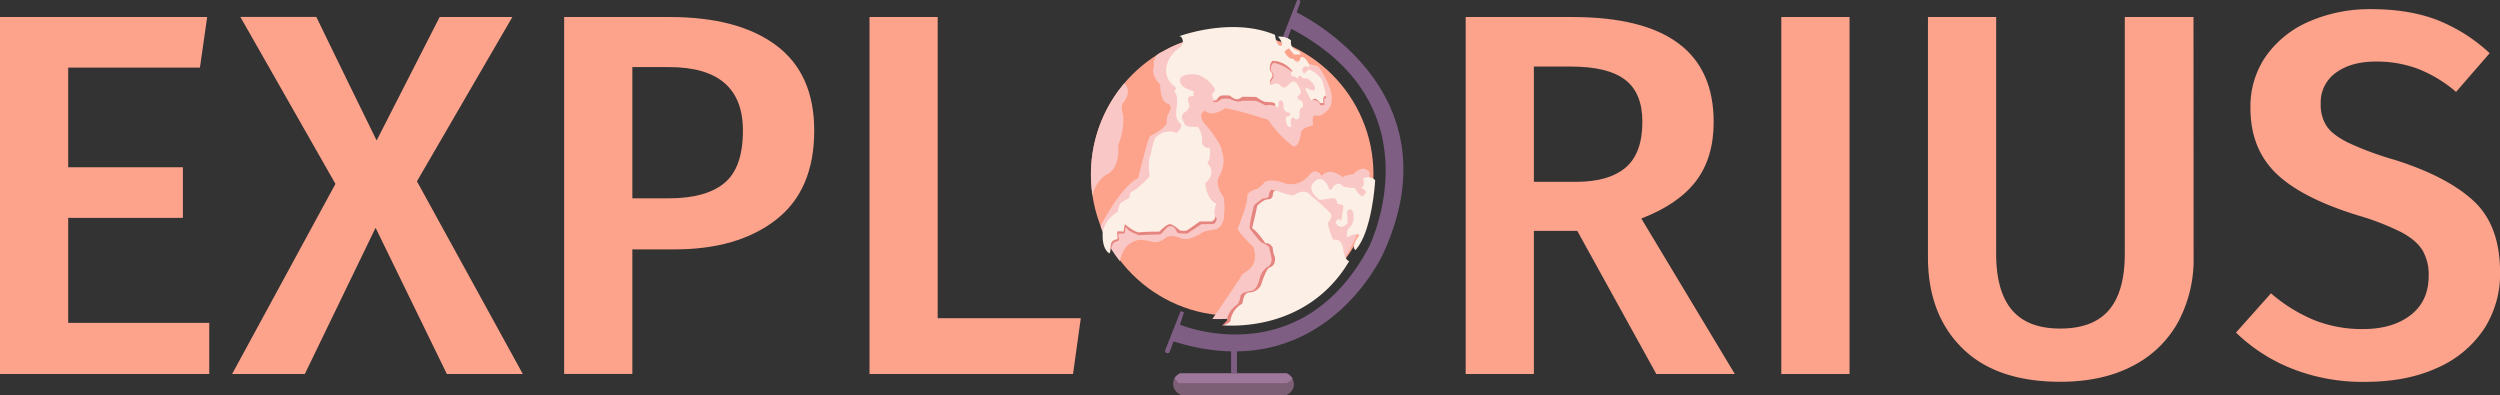 <svg id="Calque_1" data-name="Calque 1" xmlns="http://www.w3.org/2000/svg" viewBox="0 0 928.56 146.73"><rect x="0" y="0" width="928.56" height="146.73" fill="#333333" stroke="none"/><defs><style>.cls-1{fill:#fda38c;}.cls-2{fill:#f9c8c6;}.cls-3{fill:#7e5e83;}.cls-4{fill:#fcefe5;}.cls-5{fill:#e6857f;}.cls-6{fill:#7d5f75;}.cls-7{fill:#9d789a;}</style></defs><title>explorius</title><circle class="cls-1" cx="457.67" cy="64.8" r="52.47"/><path class="cls-2" d="M453,458.06a4.77,4.77,0,0,1,1.12,1.9c.8,2.72-1.37,5.13-1.55,5.33,0,0-1.18.59,0,4.71a24.46,24.46,0,0,1-1.89,11.07s1.07,8.95-4.71,11.08a12.89,12.89,0,0,0-2.34,2.31,13.16,13.16,0,0,0-2.46,5.3A52.32,52.32,0,0,1,453,458.06Z" transform="translate(-35.38 -427.14)"/><path class="cls-2" d="M444.15,511.14s7.17-14.34,14-17.92c0,0,3.75-15.7,4.61-15.7,0,0,4.6-2,6-4.6,0,0-.07-3,.57-3.44,0,0,1.83-2.79,0-3.75,0,0-3-.24-3-7.09,0,0-3.77-3.69-2.33-6.73-.29-2.53.51-3.72,1-4.24a8.34,8.34,0,0,1,2.18-1.35c1.85-1,2.78-1.5,3.77-1.95,0,0,1.88-.85,3.94-1.52,3-1,23.11,1.59,50,8.9a24.73,24.73,0,0,1,3.36,5.53c1.49,3.12,2.57,7,1,9.85,0,0-2.56,3.69-5,2.89,0,0-1.87-.68-1.14,3.69,0,0-4,.63-4.55,2.63,0,0-.45,5.74-2.91,5.1a42.56,42.56,0,0,1-9.28-9.83s-12.6-4-16-4.27a9.55,9.55,0,0,1-4.6,1.91s-2.18-.09-2.91-1c0,0-2.73,1.09-.36,4.45,0,0,6.73,7.56,6.73,10.74,0,0,1.91,4-1,9.19,0,0-2,2.73,1.64,7.74,0,0,.63,4.36.1,6.08,0,0,.58,4.24-2.89,5.83,0,0-4.13.52-5.33,1.32,0,0-5,3.71-8.47,1.72a7.76,7.76,0,0,0-4.51-.26s-2.63,2.58-5.09,1.91c0,0-3.86-1-5.31-.68,0,0-5.83.41-6.95,7.94A41.83,41.83,0,0,1,444.15,511.14Z" transform="translate(-35.38 -427.14)"/><path class="cls-2" d="M485.68,545.61s10.93-15.8,11.08-16.54S503.4,527,501,519c0,0-5.91-5.76-5.91-6.94,0,0,4.14-10.19,3.55-12.41,0,0,.58-1.72,3.65-2.31a10.82,10.82,0,0,0,2.85-2.63s2.32-1.42,7.26.45c0,0,4.8,1.95,9.07-2.69,0,0,2.2-3.72,4.9,0,0,0,2.36-3.63,7.68.42a12.1,12.1,0,0,1,4-1.05s2.18-2.55,4.42-1.95c0,0,1.5.75,1.58,1.27S544.89,547.25,485.68,545.61Z" transform="translate(-35.38 -427.14)"/><path class="cls-3" d="M511.14,442.68l2.13-5.49,3.88-10s1.36-.33,1.19.77L517,431.76S577.11,460,549.28,521c0,0-22.16,50.52-78,32.94l-1.55,4.13s-1.41.88-1.64-.7l5.81-14.67a8.25,8.25,0,0,0,1.24.43l-1.49,4.6S518.4,566.46,543.78,519c0,0,26.28-52.14-28.79-81.16l-2.13,5.55Z" transform="translate(-35.38 -427.14)"/><path class="cls-4" d="M473.29,440.63s19.47-7.35,35.67-.54c0,0,.3,3.56,1.91,4.11,0,0,2,.07-.8-3.5,0,0,3.38-.13,4.86,1.53,0,0-.8,3.14,2.89,3.82,0,0,.74.86.55,1.35H516s-1.66-2-1.85-2.28c0,0-1.66.74-1.66,1.3,0,0,1.48,3,3.2,2.46,0,0,.8,1.35,1.54,1.41a1.79,1.79,0,0,0,1.13-1.66s.55-.93,1.91.38c0,0,1.78,2.05,1.38,3,0,0-1.93-.31-2,0a1.53,1.53,0,0,0,.2,2.48s1.24-1.47,1.89-1.52a12,12,0,0,1,4.7,3.83s1.42,5,1.32,5.9a2,2,0,0,0-.63.73,2.82,2.82,0,0,0-.21,1.32,5.45,5.45,0,0,0,0,.67,2.6,2.6,0,0,1-.66.17,2.24,2.24,0,0,1-.87-.1,4.12,4.12,0,0,0-.6-.86,3.89,3.89,0,0,0-1-.75,2.23,2.23,0,0,0-.61.15,2.18,2.18,0,0,0-.73.48l-2.19-4.12c0-.09-.21-.8.88-.38,0,0,1.86,1,2.45.63,0,0,1.18-1.94-2.78-4.38,0,0-1.85.26-2.11-.79,0,0-.89-.36-1.12.29,0,0-.1.46-.36.59a1.49,1.49,0,0,0-1.64-.78,1.22,1.22,0,0,1-.23-2s-2.7-3.74-6.93-3.74a2.8,2.8,0,0,0-1.27,1.46,2.9,2.9,0,0,0,.16,2.26,2.07,2.07,0,0,1,.68,1.1,2.38,2.38,0,0,1-.76,2.11s-.79,2.17.43,2a2.54,2.54,0,0,1,3.22,0s1,1.57,2.37.56l1.6-1.52a1.42,1.42,0,0,1,2,.07s1.71,2.37,1.64,3.06a1.23,1.23,0,0,1-.43,1.38s-1.67,1.05,0,1.9a1.87,1.87,0,0,1,.86,3s-1.22-.13-.79,3.19c0,0-.82,2.19-2.37.28,0,0-1.51.12-.73,3.32,0,0-.91,1.06-1.78-.9,0,0-.6-2.38,0-2.7,0,0,1.73.18,1.28-1.32a2.39,2.39,0,0,1-2.42-2.42s.13-2.15-1.15-2.29a1.68,1.68,0,0,0-.64,2s-.27,1.37-1.23.14c0,0,.09-1.28-1.46-1.42,0,0-3.75.37-5-1.37l-6.08-.36a3.06,3.06,0,0,1-3.7-.17s-2.61-1.22-4.75,0c0,0-2.43,2.89-2.49-1.27,0,0,1.85-1.1.46-2.61,0,0-4.63-7.19-12-3.62,0,0-2.39,3.51,4.63,5.3v1.85s-3.19-.46-1.74,2.67c0,0,.81,1.39-1.21,3.18,0,0-2.67.93-.53,4,0,0-.23,2,5.1,1.54,0,0,2.08,2.92,1.45,5.87a2.67,2.67,0,0,0,3,2s.4,4.58-1,5.52c0,0,3.94,3.78-.77,7.55,0,0,.51,6.17,4.11,7.62,0,0-1.28,3.69-.34,4.46,0,0,0,2.4-2.23,2.06l-3.51,0L476.46,513a3.22,3.22,0,0,1-2.9.07,3,3,0,0,1-1.32-1.44,2.85,2.85,0,0,0-2.33-.84,2.51,2.51,0,0,0-1.17.51,14.68,14.68,0,0,0-1.6,1,13.24,13.24,0,0,0-1.39,1.11l-7.38.34a10.13,10.13,0,0,1-4.93-2.89l-.12.25A4.2,4.2,0,0,0,453,513a1.77,1.77,0,0,1-.73.38,2.14,2.14,0,0,1-1.72-.35,3.06,3.06,0,0,0-.09.43,12.71,12.71,0,0,0,.09,1.88c0,.15,0,.38,0,.67a3.32,3.32,0,0,0-1.16.26,2,2,0,0,0-1.37,1.58s-.06,3-.57,3.39c0,0-3-1.21-2.47-8.27a11.68,11.68,0,0,1,5.57-7.12,7.23,7.23,0,0,1,1.09-3.38l3.38-1.95s-.4-1.78,1-2.3,6.54-5.34,6.37-5.91c0,0-.88-4.75.41-7.8,0,0,1.11-6.92,2.49-6.83a6.46,6.46,0,0,1,7.11-1.11s2.95-2.58,1.11-3.87c0,0-1.85-1.2-1.11-5.35,0,0,.83-5.45-1-6.19,0,0,1.73-1.36-.23-2.27a7.87,7.87,0,0,1-2.45-3.86c-.89-3.54,1.08-7.69,5-10.33a2.75,2.75,0,0,0,1-1.87c.06-1-.45-2.12-1.16-2.24A.78.78,0,0,0,473.29,440.63Z" transform="translate(-35.38 -427.14)"/><path class="cls-4" d="M489.66,548a6.51,6.51,0,0,0,2.17-1.9,7.72,7.72,0,0,0,1-2.13,8,8,0,0,1,3.59-3.93,10.92,10.92,0,0,0,.73-2.12,3.47,3.47,0,0,1,.39-1.19,2.82,2.82,0,0,1,1.17-1,5.64,5.64,0,0,0,3.34-1,5.94,5.94,0,0,0,2.33-4.09,21,21,0,0,0,1-2,5.9,5.9,0,0,1,1.06-2,3.06,3.06,0,0,1,1.69-.78c.21-.65.34-1.2.43-1.61a6.67,6.67,0,0,0,.14-1.13,5.24,5.24,0,0,0-.07-1,6.19,6.19,0,0,1-.58-1.41,11,11,0,0,1-.19-1.09c-.11-.58-.63-1.33-2.51-2.08l-4.92-5.63a41.14,41.14,0,0,0,.84-5c.19-1.84.14-2.63.68-3.55a5.68,5.68,0,0,1,3.65-2.37,1.93,1.93,0,0,0,2.21-.48,1.28,1.28,0,0,0,.23-.88s-.24-2.31,2.26-1.37c0,0,4.77,1.75,5.81,1.37,0,0,3.68-2.9,6,0,0,0,7.48,6.26,7.59,7,0,0,.88,1.11-1.22,3.32,0,0,1.53,6.24,2.29,6.3,0,0,2.94-1,3.54,3.46,0,0,.26,3.81,2.19,4.41a47.51,47.51,0,0,1-10.29,12.34C512,548.5,494.94,548.3,489.66,548Z" transform="translate(-35.38 -427.14)"/><path class="cls-4" d="M546.15,494.1s-1,19-7.32,25.93c0,0-2-1,1.41-5.54,0,0-1-1.26-4.51.89,0,0-.38-2.74.77-3.55,0,0,2.26-1.63,1.45-5.91,0,0-1.08-2.36-2.28,0,0,0,.46,4.06,0,4.36,0,0-2.48,2.73-4.23-.44,0,0,.67-2.3,2.15-.67,0,0,.37-2.59.81-5.61a4.56,4.56,0,0,0-2.29-.67s.07-2.88-2.59-2a24.6,24.6,0,0,0-3.84.59s-3.49-2.13-3.25-5.21c0,0,2.83-5.81,6.16-.15,0,0,.67,3.23,2,.3,0,0,2-2.25,3.65,0a15.92,15.92,0,0,0,4.38.54s2.44,4.6,3.37,2.54c0,0,2-1.27-1-2.59a2.34,2.34,0,0,0,.54-3.31A3.46,3.46,0,0,1,546.15,494.1Z" transform="translate(-35.38 -427.14)"/><path class="cls-5" d="M447.46,521.26a7.54,7.54,0,0,0,.42-1.82l.09-.94a3.37,3.37,0,0,1,.14-1,2.23,2.23,0,0,1,.36-.63,3,3,0,0,1,1-.66,2.74,2.74,0,0,1,1.05-.19c-.05-.68-.1-1.21-.15-1.65a3,3,0,0,1,0-.85,2.54,2.54,0,0,1,.14-.51l.79.07c.47,0,.93.06,1.38.08,0,0,.29-1.58.49-2.77,0,0,3.95,3.46,5.72,3a68.76,68.76,0,0,1,7.11-.19s3-3.26,4.14-2.77a4.38,4.38,0,0,1,1.29.6,14.14,14.14,0,0,1,2.17,1.67,6.11,6.11,0,0,0,2.46.1c.6-.29,4.94-3.35,4.94-3.35h4.44a2.41,2.41,0,0,0,1.28-1.29c.14-.4.08-.72.15-.73a1.87,1.87,0,0,1,.23,1.81,2.14,2.14,0,0,1-1,1.1l-4.54.09-5.23,3.46a23.57,23.57,0,0,1-3.55-.2s-1.25-2.42-1.89-2.42c0,0-1.54-.41-2.22.54a26.79,26.79,0,0,1-2.31,2.4s-7.15.15-7.78.35c0,0-4.17-1.44-4.48-2.52,0,0-.59-.77-.82.05,0,0,.23,1.9-.81,1.81,0,0-1.63-.14-1.63.09a7.92,7.92,0,0,1-.14.9,1.56,1.56,0,0,1,.18,1.63s-1.72.5-2.13,1.09Z" transform="translate(-35.38 -427.14)"/><path class="cls-5" d="M489.15,548.2s2.6-.81,3.22-1.79a8.64,8.64,0,0,1,4.48-6.53s.26-3.94,2.41-4.12a5.1,5.1,0,0,0,4.38-2.5s2.06-6.71,3.4-6.8c0,0,2.51-.72,1.79-4.11a7.87,7.87,0,0,1-.71-3.23s-1.08-2-2.78-1.61c0,0-2.59-4.2-4.92-5.63,0,0,1.79-7.07,1.88-8.23a10.8,10.8,0,0,1,1.61-1.43,5.3,5.3,0,0,1,1.72-.93,3.79,3.79,0,0,1,1.12-.17,1.62,1.62,0,0,0,1.05-.6,1.48,1.48,0,0,0,.19-.44c.32-1,.17-1.49.5-1.8a1,1,0,0,1,.63-.23l-1.47-.51a3.41,3.41,0,0,0-1,2.11l-.06.68a6.31,6.31,0,0,1-2.33.58s-3,2.29-3.06,2.44-1.84,6.84-1.62,8.72c0,0,3.74,4.82,4.37,5.13s2.88,1.24,2.88,2c0,0,.48,2.34.75,3.25,0,0,.67,2.66-1.3,3.72a7.09,7.09,0,0,0-3,4.34s-.88,4.44-3.27,4.69c0,0-3.66.48-3.89,1.85,0,0-.31,2.35-1.18,3.16,0,0-3.56,2.22-3.83,6Z" transform="translate(-35.38 -427.14)"/><path class="cls-5" d="M486.07,464.58h1.1s.85-1.87,2-1.95,3,0,3,0a4.88,4.88,0,0,0,2.74,1.44,4.29,4.29,0,0,0,1.92-1l5.17.08a15,15,0,0,0,3.14,1.82,19.58,19.58,0,0,1,3.65.41l.37,1.19s-1.18-.75-3.74-.25c0,0-3.37-1.85-3.87-1.74h-4.74a4.63,4.63,0,0,1-1.8.28,14,14,0,0,1-2.93-1,10.09,10.09,0,0,0-2.9,0,19.63,19.63,0,0,0-1.76,1.17l-1.36.07Z" transform="translate(-35.38 -427.14)"/><path class="cls-5" d="M507.09,457.31c.07-.17.15-.34.23-.52q.29-.59.57-1.11s.66-.86-.73-2.24c0,0-.61-2.45.89-3.71a9.7,9.7,0,0,1,3.27.69,9.9,9.9,0,0,1,4.12,3.18l-.16.2a18,18,0,0,0-3.1-2,17.63,17.63,0,0,0-3.62-1.33,2.29,2.29,0,0,0-.63.49,3,3,0,0,0-.43,2.56s1.28,1.18.82,2.25c-.1.23-.21.47-.34.72a8.17,8.17,0,0,1-.9,1.32Z" transform="translate(-35.38 -427.14)"/><path class="cls-5" d="M522.67,464.36s1.15-.64,1.3-.56,1.45.94,1.65,1.63H527s-.26-1.78,0-2c0,0,.27-.71.81-.79l0,1.09h-.54l0,1.72v.73h-1.55A2.71,2.71,0,0,0,524,464.4,2.45,2.45,0,0,0,522.67,464.36Z" transform="translate(-35.38 -427.14)"/><path class="cls-6" d="M471.82,567.27s-2.61,4,2.15,6.6h39.28s4.47-2.15,2-6.37Z" transform="translate(-35.38 -427.14)"/><path class="cls-3" d="M492.64,556.07" transform="translate(-35.38 -427.14)"/><path class="cls-3" d="M492.64,565.76" transform="translate(-35.38 -427.14)"/><path class="cls-7" d="M473.71,565.76s-1.7.88-2,1.78c0,0,1.13,1.9,1.76,1.9h39.81s2.21-1.16,2.12-1.84a5.21,5.21,0,0,0-2.12-1.84H492.64" transform="translate(-35.38 -427.14)"/><rect class="cls-3" x="457.26" y="128.94" width="2.17" height="9.64"/><path class="cls-1" d="M112.33,433.46q-1.35,9.41-2.69,18.8H60.71v37h42.6v18.8H60.71v39H113.1v19H35.38V433.46Z" transform="translate(-35.38 -427.14)"/><path class="cls-1" d="M190.24,494.48l39.33,71.58H201.36q-13.23-27.16-26.48-54.31l-26.29,54.31h-27q19.19-35.31,38.38-70.62l-35.31-62h28.21Q164,456.4,175.27,479.32l23.41-45.86h27Z" transform="translate(-35.38 -427.14)"/><path class="cls-1" d="M323.69,444q14.12,10.56,14.11,31.66,0,22.08-14.2,33.11t-37.8,11H270.25v46.25H244.92V433.46h39.15Q309.58,433.46,323.69,444Zm-19.28,51.14q6.9-5.65,6.91-19.48,0-23.6-27.44-23.6H270.25v48.74h13.63Q297.5,500.81,304.41,495.15Z" transform="translate(-35.38 -427.14)"/><path class="cls-1" d="M383.66,433.46V545.33h53.15l-2.88,20.73h-75.6V433.46Z" transform="translate(-35.38 -427.14)"/><path class="cls-1" d="M621.22,512.9H605.1v53.16H579.77V433.46H619.3q52.58,0,52.58,39,0,13.24-6.53,21.88T645,508.3l34.74,57.76H650.58ZM605.1,494.67h15.74q12.09,0,18.32-5.28t6.24-17q0-10.74-6.43-15.64t-20.24-4.89H605.1Z" transform="translate(-35.38 -427.14)"/><path class="cls-1" d="M722.34,433.46v132.6H697V433.46Z" transform="translate(-35.38 -427.14)"/><path class="cls-1" d="M850.14,522.69a49.32,49.32,0,0,1-5.66,23.89A39.87,39.87,0,0,1,827.6,563q-11.24,5.94-27,5.94-23.8,0-36.46-12.56t-12.67-33.68V433.46h25.33v87.88q0,14,5.85,20.92t17.95,6.91q12.27,0,18.13-6.91t5.85-20.92V433.46h25.52Z" transform="translate(-35.38 -427.14)"/><path class="cls-1" d="M940.72,434.61a62.18,62.18,0,0,1,19.38,12.28l-12.48,14.39a49.3,49.3,0,0,0-14.29-8.63A43.86,43.86,0,0,0,917.88,450q-9.21,0-14.87,4.13a13.51,13.51,0,0,0-5.66,11.61,14.44,14.44,0,0,0,2.2,8.25q2.21,3.26,8,6.14a116.11,116.11,0,0,0,17.08,6.33q19.57,6.15,29.45,15.26t9.88,26.57a37.58,37.58,0,0,1-6,21.11,40.05,40.05,0,0,1-17.37,14.39q-11.32,5.19-26.86,5.18A71.33,71.33,0,0,1,886.51,564a63.22,63.22,0,0,1-20.63-13.34l13-14.58A58.63,58.63,0,0,0,894.85,546a47.91,47.91,0,0,0,18.23,3.36q10.95,0,17.66-5.18t6.71-14.58a17.8,17.8,0,0,0-2.3-9.5c-1.53-2.5-4.16-4.73-7.87-6.72a96.4,96.4,0,0,0-16.12-6.24q-21.1-6.51-30.51-15.73t-9.4-24.18A32.69,32.69,0,0,1,877,448a37.94,37.94,0,0,1,16-12.85,56.37,56.37,0,0,1,23.32-4.61Q930.34,430.58,940.72,434.61Z" transform="translate(-35.38 -427.14)"/></svg>